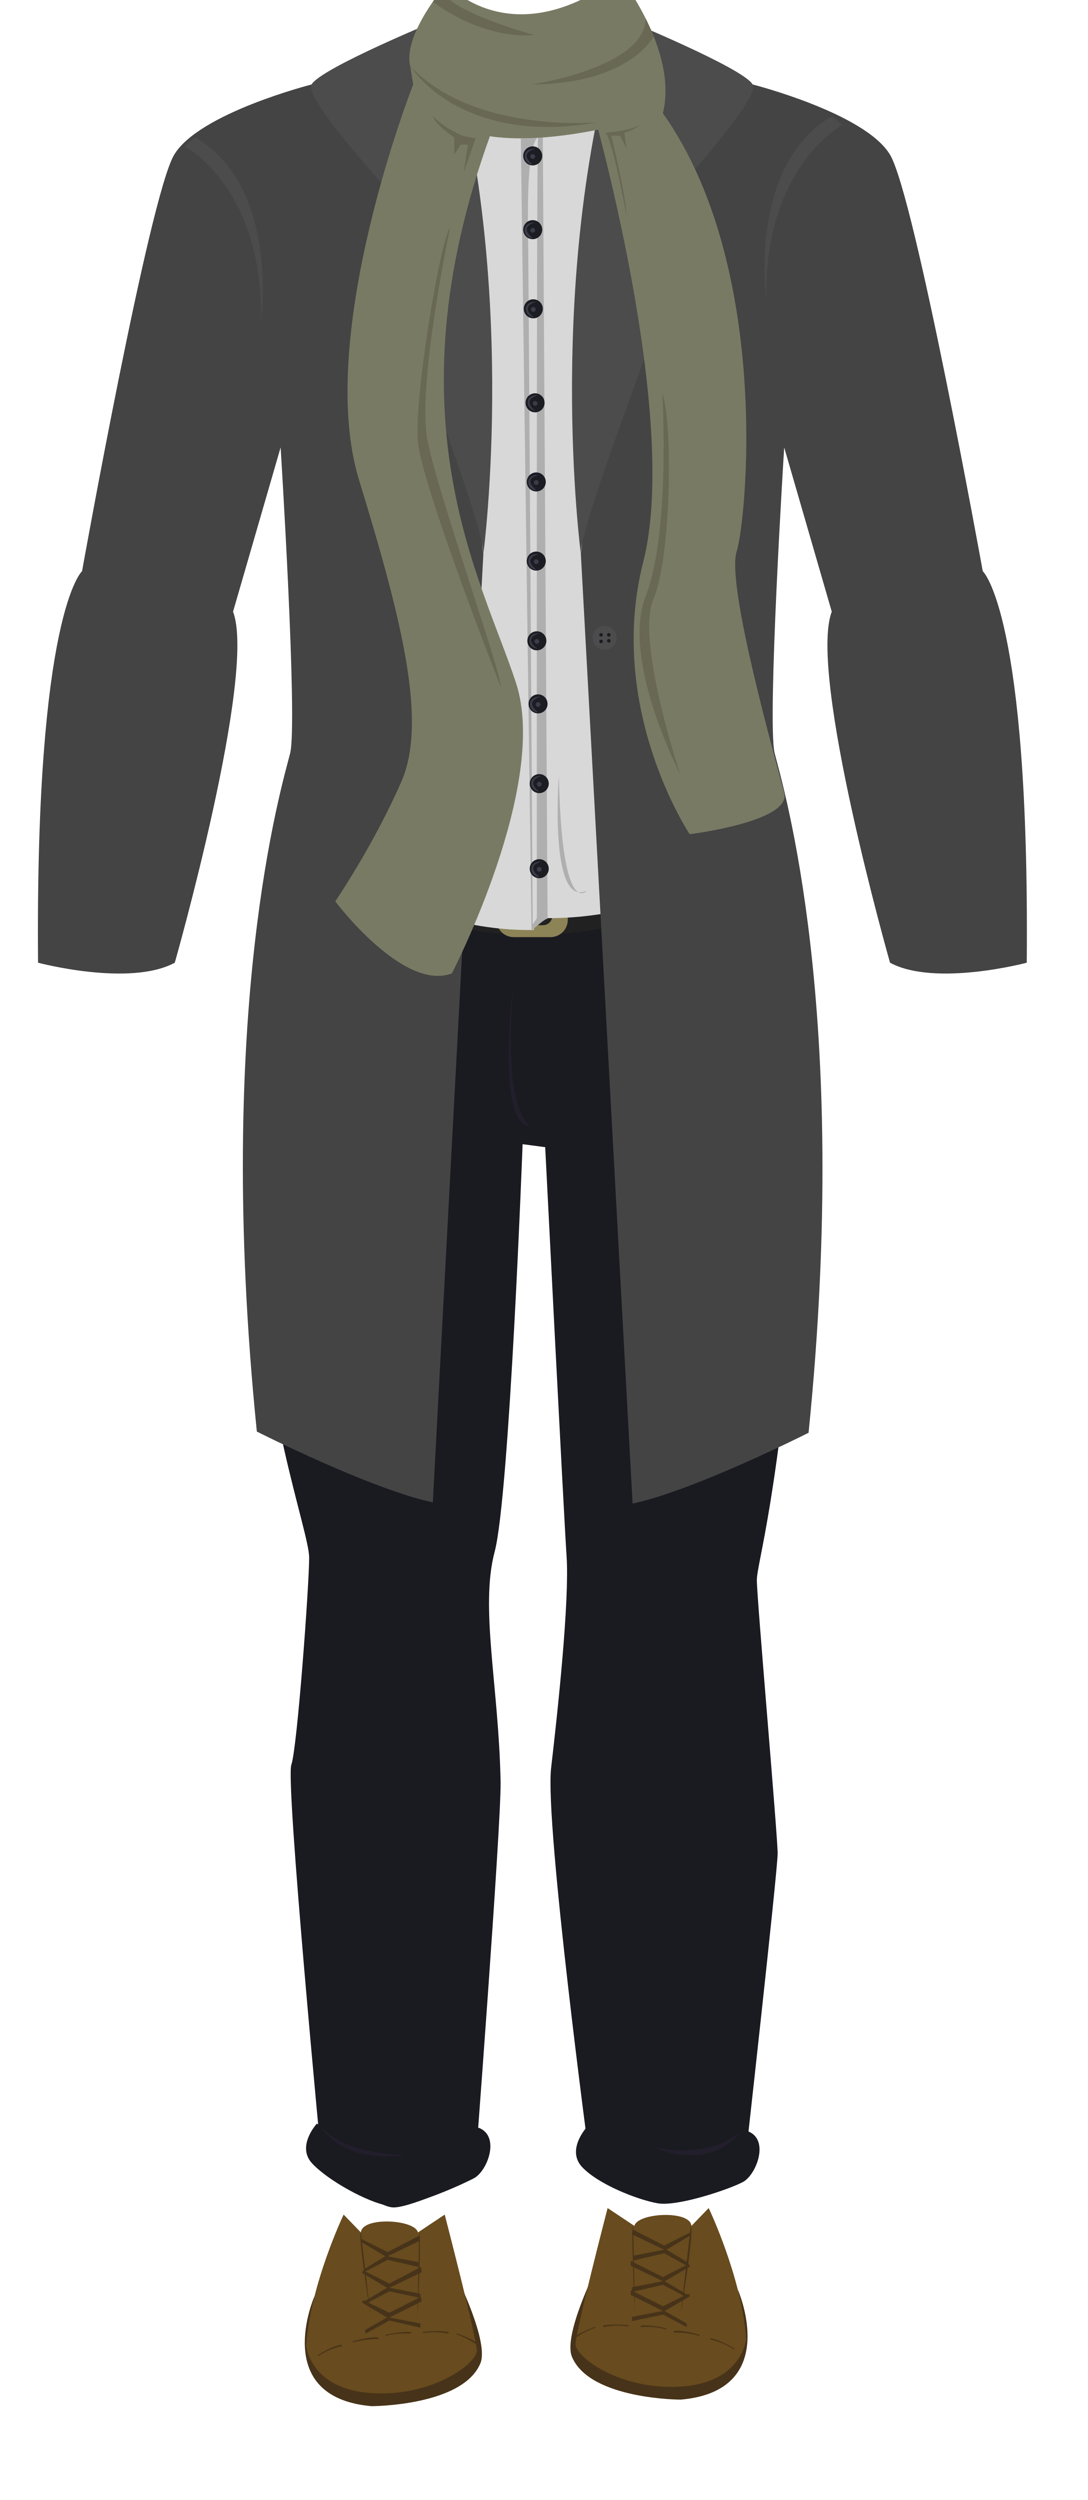 <?xml version="1.0" encoding="utf-8"?>
<!-- Generator: Adobe Illustrator 22.1.0, SVG Export Plug-In . SVG Version: 6.00 Build 0)  -->
<svg version="1.1" id="Layer_1" xmlns="http://www.w3.org/2000/svg" xmlns:xlink="http://www.w3.org/1999/xlink" x="0px" y="0px"
	 viewBox="0 0 183 420.2" style="enable-background:new 0 0 183 420.2;" xml:space="preserve">
<style type="text/css">
	.st0{fill:none;}
	.st1{fill:#473319;}
	.st2{fill:#684B1E;}
	.st3{fill:#1A1A21;}
	.st4{fill:#212121;}
	.st5{fill:#8C8357;}
	.st6{fill:#A39662;}
	.st7{fill:#231E2B;}
	.st8{fill:#D8D8D8;}
	.st9{fill:#AFAFAF;}
	.st10{fill:#1B1D23;}
	.st11{fill:#3B3C49;}
	.st12{fill:#444444;}
	.st13{fill:#4C4C4C;}
	.st14{fill:#797A64;}
	.st15{fill:#686854;}
</style>
<title>snbb</title>
<g id="Layer_2_1_">
	<g id="snbb">
		<g id="snbb-2">
			<rect y="5.2" class="st0" width="183" height="415"/>
			<g id="dressshoes">
				<g id="sbbshoes">
					<path class="st1" d="M52.9,385.9c0,0-7.5,17,9.6,18.5c0,0,15.3,0,18.3-7.2c1.5-3.6-4-14.6-4-14.6s3.8,11.3,3,12.5
						s-7.7,7.3-16.3,6.1S51.2,398.4,52.9,385.9"/>
					<path class="st2" d="M57.8,372.2c0,0-5.6,11.7-6.3,22c0,0,0.6,7.3,10.9,8s17.8-5,17.8-7.1s-5.4-22.9-5.4-22.9l-4.5,3
						c-0.5-2.2-9.4-2.7-9.6,0L57.8,372.2z"/>
					<path class="st1" d="M53.5,395.8c0,0,2.7-1.7,4-1.7v0.2c-1.4,0.3-2.8,0.9-4,1.7V395.8z"/>
					<path class="st1" d="M59.4,393.5c0,0,3-0.9,4.3-0.6l-0.1,0.2c-1.4,0-2.9,0.2-4.3,0.6L59.4,393.5z"/>
					<path class="st1" d="M64.9,392.4c0,0,3.1-0.7,4.3-0.4l-0.1,0.2c-1.4-0.1-2.9,0-4.3,0.4L64.9,392.4z"/>
					<path class="st1" d="M71.2,391.9c0,0,3.2-0.3,4.3,0.1l-0.1,0.2c-1.4-0.3-2.9-0.3-4.3-0.1L71.2,391.9z"/>
					<path class="st1" d="M76.9,392.2c0,0,3,1,3.8,2l-0.2,0.1c-1.2-0.9-2.5-1.6-3.8-2L76.9,392.2z"/>
					<path class="st1" d="M60.7,375.2l1.7,14.7C62.5,389.9,60.2,376.1,60.7,375.2z"/>
					<path class="st1" d="M70.2,390c0,0,0.7-13.8,0.3-14.8L70.2,390"/>
					<polyline class="st1" points="60.8,376.3 65.2,378.5 70.6,375.7 70.6,376.6 65.2,379.2 70.4,380.2 70.4,381 65.2,379.8 
						61.2,381.9 61.2,381.4 64.8,379.2 60.6,376.7 60.8,376.3 					"/>
					<polyline class="st1" points="61.1,381.6 65.5,383.8 70.8,381 70.9,381.9 65.5,384.5 70.7,385.5 70.7,386.2 65.5,385.1 
						61.5,387.2 61.4,386.7 65.1,384.5 60.9,382 61.1,381.6 					"/>
					<polyline class="st1" points="61.1,386.6 65.5,388.7 70.8,386 70.9,386.8 65.5,389.5 70.7,390.5 70.7,391.2 65.5,390 
						61.5,392.2 61.4,391.6 65.1,389.5 60.9,387 61.1,386.6 					"/>
				</g>
				<g id="sbbshoes-2">
					<path class="st1" d="M124.1,384.8c0,0,7.5,17-9.6,18.5c0,0-15.3,0-18.3-7.2c-1.5-3.6,4-14.6,4-14.6s-3.8,11.3-3,12.5
						s7.7,7.4,16.3,6.1S125.7,397.3,124.1,384.8"/>
					<path class="st2" d="M119.2,371.1c0,0,5.6,11.7,6.3,22c0,0-0.6,7.3-10.9,8s-17.8-5-17.8-7.1s5.4-22.9,5.4-22.9l4.5,3
						c0.5-2.2,9.4-2.7,9.6,0L119.2,371.1z"/>
					<path class="st1" d="M123.5,394.7c0,0-2.7-1.6-4-1.7v0.2c1.4,0.3,2.8,0.9,4,1.7V394.7z"/>
					<path class="st1" d="M117.6,392.4c0,0-3-0.9-4.3-0.6l0.1,0.2c1.5,0,2.9,0.2,4.3,0.6L117.6,392.4z"/>
					<path class="st1" d="M112,391.3c0,0-3.1-0.7-4.3-0.4l0.1,0.2c1.4-0.1,2.9,0,4.3,0.4L112,391.3z"/>
					<path class="st1" d="M105.7,390.8c0,0-3.2-0.3-4.3,0.1l0.1,0.2c1.4-0.3,2.9-0.3,4.3-0.1L105.7,390.8z"/>
					<path class="st1" d="M100,391.1c0,0-3,1.1-3.8,2l0.2,0.1c1.2-0.9,2.5-1.6,3.8-2L100,391.1z"/>
					<path class="st1" d="M116.2,374.1l-1.7,14.7C114.5,388.8,116.8,375,116.2,374.1z"/>
					<path class="st1" d="M106.8,388.9c0,0-0.7-13.8-0.3-14.8L106.8,388.9"/>
					<polyline class="st1" points="116.1,375.2 111.7,377.4 106.4,374.7 106.3,375.5 111.7,378.1 106.6,379.1 106.6,379.9 
						111.7,378.7 115.7,380.9 115.8,380.3 112.1,378.1 116.3,375.6 116.1,375.2 					"/>
					<polyline class="st1" points="115.8,380.5 111.5,382.7 106.1,380 106.1,380.8 111.5,383.4 106.3,384.4 106.3,385.2 111.5,384 
						115.5,386.1 115.5,385.6 111.8,383.4 116.1,380.9 115.8,380.5 					"/>
					<polyline class="st1" points="115.8,385.5 111.5,387.6 106.1,384.9 106.1,385.7 111.5,388.4 106.3,389.4 106.3,390.1 
						111.5,389 115.5,391.1 115.5,390.5 111.8,388.4 116.1,385.9 115.8,385.5 					"/>
				</g>
			</g>
			<g id="snbbpants">
				<g id="sbbpants2">
					<g id="sbbpants">
						<path class="st3" d="M52,138.4c0,0,30,22.6,74.9,0c0,0,10.5,31.4,7.3,72.6s-6.9,51.6-6.9,54.6s3.5,42.9,3.5,45.9
							s-5.7,53.9-5.7,53.9s-7.8,3.3-13.2,3.8s-12.7-5.9-12.7-5.9s-7.6-56.8-6.5-66.2s3.1-28,2.6-35.5s-3.6-68.8-3.6-68.8l-3.8-0.5
							c0,0-2.2,59.1-4.7,68.5s0.7,22.6,1,38.7c0.1,7.4-4.4,66.5-4.4,66.5s-10.4,5-13.6,5s-12.1-7.7-12.1-7.7S48,299.4,49,296.6
							s3-30.3,3-34.8s-8.4-26.3-8.9-55.1S47.3,143.1,52,138.4z"/>
						<path class="st4" d="M49.9,141.6c0,0-2.5,3-2,6.3c0,0,25.6,9.3,41.2,9.3c16.2,0.1,40.8-8.8,40.8-8.8s-0.2-6.2-2.4-6.8
							C127.6,141.6,97.2,160.6,49.9,141.6z"/>
						<path class="st5" d="M86.4,148.9h6.2c1.6,0,2.9,1.3,2.9,2.9v2.8c0,1.6-1.3,2.9-2.9,2.9h-6.2c-1.6,0-2.9-1.3-2.9-2.9v-2.8
							C83.5,150.2,84.8,148.9,86.4,148.9z"/>
						<path class="st4" d="M87.7,150.9h3.6c0.9,0,1.6,0.7,1.6,1.6v1.4c0,0.9-0.7,1.6-1.6,1.6h-3.6c-0.9,0-1.6-0.7-1.6-1.6v-1.4
							C86.1,151.6,86.8,150.9,87.7,150.9z"/>
					</g>
					<path class="st6" d="M84.3,154c0,0-1.9-5.1,4.2-4.5l0,0C88.5,149.5,83.8,149.8,84.3,154z"/>
					<path class="st3" d="M74.9,147.7L74.9,147.7c0.7,0,1.2,0.5,1.2,1.2v6.5c0,0.7-0.5,1.2-1.2,1.2h0c-0.7,0-1.2-0.5-1.2-1.2v-6.5
						C73.7,148.2,74.2,147.7,74.9,147.7z"/>
					<path class="st3" d="M103.4,148.7L103.4,148.7c0.7,0,1.2,0.5,1.2,1.2v6.5c0,0.7-0.5,1.2-1.2,1.2h0c-0.7,0-1.2-0.5-1.2-1.2v-6.5
						C102.2,149.3,102.8,148.7,103.4,148.7z"/>
					<path class="st3" d="M126.5,141.5L126.5,141.5c0.7,0,1.2,0.5,1.2,1.2v6.5c0,0.7-0.5,1.2-1.2,1.2h0c-0.7,0-1.2-0.5-1.2-1.2v-6.5
						C125.3,142,125.8,141.5,126.5,141.5z"/>
					<path class="st3" d="M51.7,141.2L51.7,141.2c0.7,0,1.2,0.5,1.2,1.2v6.5c0,0.7-0.5,1.2-1.2,1.2l0,0c-0.7,0-1.2-0.5-1.2-1.2v-6.5
						C50.5,141.8,51,141.2,51.7,141.2z"/>
					<path class="st7" d="M107.8,162.2c0,0,6.7,11.8,22.6,9.3C130.4,171.5,114.7,176.9,107.8,162.2z"/>
					<path class="st7" d="M71.5,163c0,0-6.4,11.8-21.5,9.3C50,172.3,64.9,177.7,71.5,163z"/>
					<path class="st7" d="M86.4,165c0,0-3.2,24.5,2.9,24.2C89.3,189.2,84.4,187.9,86.4,165z"/>
				</g>
				<path class="st3" d="M53.3,356.9c0,0-3.5,3.8-0.8,6.7s9.3,6.5,12.7,7.1s12.2-3.4,14.5-4.6s4.5-7.1,0.8-8.5
					C80.5,357.6,64.4,365.4,53.3,356.9z"/>
				<path class="st3" d="M98.7,357.5c0,0-3.5,3.8-0.8,6.7s9.3,5.5,12.7,6.1s12.2-2.4,14.4-3.6s4.5-7.1,0.8-8.5
					C125.8,358.2,109.7,365.9,98.7,357.5z"/>
				<path class="st7" d="M54,357.4c0,0,3.1,6.2,14.1,4.8C68,362.1,58.1,362.3,54,357.4z"/>
				<path class="st7" d="M110,360.9c0,0,8.9,2.2,14.5-2.6C124.5,358.3,120.2,365,110,360.9z"/>
			</g>
			<g id="snbbshirt">
				<g id="sbbshirt">
					<path class="st8" d="M71.8,7.8c0,0-34.4,9.7-39.8,17.3s16.6,48.1,16.6,48.1s1.3,10.8,5.3,19.5c0,0-1.8,10.4-0.5,34.2
						c0,0-4.3,13.1-3.8,15c0,0,18.7,14.8,40.2,14.4L90.3,19C90.3,19,71.1,13.3,71.8,7.8z"/>
					<path class="st8" d="M107,8.2c0,0,35.1,9.3,40.6,16.9s-17.1,49.6-17.1,49.6c-0.7,6.2-2.3,12.3-4.8,18c0,0,1.8,10.4,0.5,34.2
						c0,0,4.3,13.1,3.8,15c0,0-17.2,12.8-38.6,12.4L90.3,19C90.3,19,107.7,13.7,107,8.2z"/>
					<path class="st9" d="M87.6,23.3l1.8,133.1c0,0,2.2-2,2.7-2L91.3,23.1L87.6,23.3z"/>
					<path class="st8" d="M90.5,23.1c0,0-1.8,0.1-1.7,13.7c0.1,7,0.8,118.6,0.8,118.6l0.7-1.1C90.3,154.3,90.2,25.1,90.5,23.1z"/>
					<ellipse class="st10" cx="89.6" cy="38.6" rx="1.6" ry="1.6"/>
					<path class="st11" d="M90,37.4c0,0-1.4-0.1-1.7,0.9c-0.2,0.7,0.2,1.5,1,1.7c0.1,0,0.2,0,0.3,0C89.6,40,87.1,38.2,90,37.4z"/>
					<circle class="st11" cx="89.6" cy="38.7" r="0.4"/>
					<ellipse class="st10" cx="89.6" cy="26.2" rx="1.6" ry="1.6"/>
					<path class="st11" d="M90,25c0,0-1.4-0.1-1.7,0.9c-0.2,0.8,0.3,1.5,1,1.7c0.1,0,0.1,0,0.2,0C89.6,27.6,87.1,25.9,90,25z"/>
					<circle class="st11" cx="89.6" cy="26.3" r="0.4"/>
					<ellipse class="st10" cx="89.7" cy="51.9" rx="1.6" ry="1.6"/>
					<path class="st11" d="M90.2,50.7c0,0-1.4-0.1-1.7,0.9c-0.2,0.8,0.3,1.5,1.1,1.7c0.1,0,0.1,0,0.2,0
						C89.7,53.3,87.3,51.6,90.2,50.7z"/>
					<circle class="st11" cx="89.7" cy="52" r="0.4"/>
					<ellipse class="st10" cx="90" cy="67.7" rx="1.6" ry="1.6"/>
					<path class="st11" d="M90.5,66.4c0,0-1.4-0.1-1.7,0.9c-0.2,0.8,0.3,1.5,1.1,1.7c0,0,0.1,0,0.1,0C90,69,87.6,67.3,90.5,66.4z"/>
					<circle class="st11" cx="90" cy="67.8" r="0.4"/>
					<ellipse class="st10" cx="90.2" cy="81" rx="1.6" ry="1.6"/>
					<path class="st11" d="M90.6,79.8c0,0-1.4-0.1-1.7,0.9c-0.2,0.8,0.3,1.5,1.1,1.7c0.1,0,0.1,0,0.2,0
						C90.2,82.3,87.7,80.6,90.6,79.8z"/>
					<circle class="st11" cx="90.2" cy="81.1" r="0.4"/>
					<ellipse class="st10" cx="90.2" cy="94.3" rx="1.6" ry="1.6"/>
					<path class="st11" d="M90.6,93.1c0,0-1.5-0.1-1.7,0.9c-0.2,0.8,0.3,1.5,1.1,1.7c0.1,0,0.1,0,0.2,0C90.2,95.7,87.7,94,90.6,93.1
						z"/>
					<circle class="st11" cx="90.2" cy="94.4" r="0.4"/>
					<ellipse class="st10" cx="90.3" cy="107.7" rx="1.6" ry="1.6"/>
					<path class="st11" d="M90.8,106.4c0,0-1.4-0.1-1.7,0.9c-0.2,0.8,0.3,1.5,1.1,1.7c0.1,0,0.1,0,0.2,0
						C90.3,109,87.8,107.3,90.8,106.4z"/>
					<circle class="st11" cx="90.3" cy="107.8" r="0.4"/>
					<ellipse class="st10" cx="90.5" cy="118.3" rx="1.6" ry="1.6"/>
					<path class="st11" d="M90.9,117.1c0,0-1.4-0.1-1.7,0.9c-0.2,0.8,0.3,1.5,1.1,1.7c0.1,0,0.1,0,0.2,0
						C90.5,119.7,88,118,90.9,117.1z"/>
					<circle class="st11" cx="90.5" cy="118.4" r="0.4"/>
					<ellipse class="st10" cx="90.7" cy="131.7" rx="1.6" ry="1.6"/>
					<path class="st11" d="M91.1,130.4c0,0-1.4-0.1-1.7,0.9c-0.2,0.8,0.3,1.5,1.1,1.7c0,0,0.1,0,0.1,0
						C90.7,133,88.2,131.3,91.1,130.4z"/>
					<circle class="st11" cx="90.7" cy="131.8" r="0.4"/>
					<ellipse class="st10" cx="90.7" cy="146" rx="1.6" ry="1.6"/>
					<path class="st11" d="M91.1,144.8c0,0-1.4-0.1-1.7,0.9c-0.2,0.8,0.3,1.5,1.1,1.7c0.1,0,0.1,0,0.2,0
						C90.7,147.3,88.2,145.6,91.1,144.8z"/>
					<circle class="st11" cx="90.7" cy="146.1" r="0.4"/>
					<path class="st9" d="M54,54.2c0,0,11.6,5.8,20.3,2.6v17.4c0,0-10.2,7.5-11.5,7.5S54,73.8,54,73.8V54.2z"/>
					<path class="st8" d="M54.5,55.5c0,0,10.5,5.2,18.3,2.4v15.7c0,0-9.2,6.8-10.4,6.8s-7.9-7.1-7.9-7.1L54.5,55.5z"/>
					<path class="st9" d="M125.6,53.7c0,0-11.6,5.8-20.3,2.6v17.4c0,0,10.2,7.5,11.5,7.5s8.7-7.9,8.7-7.9V53.7z"/>
					<path class="st8" d="M125.1,55c0,0-10.5,5.2-18.3,2.4v15.8c0,0,9.2,6.8,10.4,6.8s7.9-7.1,7.9-7.1V55z"/>
					<path class="st9" d="M54.5,58.6c0,0,7.4,4.1,15,3.3c0,0-8.6,1.6-15-2.4L54.5,58.6z"/>
					<path class="st9" d="M125.1,58.1c0,0-3.8,4-13.1,3.7c0,0,7.4,2.2,13.1-2.7V58.1z"/>
					<path class="st9" d="M94,130.4c0,0-1.7,22.3,4.7,19.3C98.7,149.7,94.5,154.7,94,130.4z"/>
				</g>
				<path class="st12" d="M52.4,14.2c0,0-18.9,4.8-23.1,11.8S13.8,96,13.8,96s-7.9,7-7.4,65.8c0,0,15.4,4.1,23,0
					c0,0,13.8-48.5,9.8-59l8-27.6c0,0,2.9,46.2,1.6,51.4S36,169.6,43.2,240.6c0,0,19.2,9.7,29.6,11.9l8.5-159.4l-9.8-78.9H52.4z"/>
				<path class="st13" d="M74.3,3.1c0,0-20.3,8.3-21.9,11.1s18.7,24.1,18.7,24.1s-6.9-0.8-7.8,0.4s18.1,48.3,18,54.4
					C81.3,93.1,87.6,45.7,74.3,3.1z"/>
				<path class="st12" d="M126.6,14.2c0,0,18.9,4.8,23.1,11.8s15.6,70,15.6,70s7.9,7.1,7.4,65.8c0,0-15.4,4.1-23,0
					c0,0-13.8-48.5-9.8-59l-8-27.6c0,0-2.9,46.2-1.6,51.4s12.9,43.2,5.7,114.2c0,0-19.2,9.7-29.6,11.9L97.7,93.1l9.8-78.9
					L126.6,14.2z"/>
				<path class="st13" d="M104.7,3.1c0,0,20.3,8.3,21.9,11.1s-18.7,24.1-18.7,24.1s6.9-0.8,7.8,0.4S97.6,87,97.7,93.1
					C97.7,93.1,91.4,45.7,104.7,3.1z"/>
				<path class="st14" d="M104.2-4C86,9.6,75.1-2.7,75.1-2.7C70.6,2.7,68.2,7.9,69,11.1l0.5,3.1c0,0-16.6,42.1-9.1,66.5
					s11.4,40.8,7.1,50.7c-3.1,7-6.9,13.7-11.1,20.1c0,0,11.4,15.2,19.6,12.1c0,0,16.4-31.6,10.8-48.8s-21.6-44.3-4.4-91.9l0,0
					c12,1.8,29.1-3.9,29.1-3.9C114.1,8.5,104.2-4,104.2-4z"/>
				<path class="st14" d="M99.4,17.3c0,0,15.1,52.4,8.8,77.1s7.8,45.8,7.8,45.8s17.1-2.1,15.9-6.9s-9.8-34.9-8-40.6
					s6.4-53.7-16.3-78.5L99.4,17.3z"/>
				<path class="st15" d="M69,11.1c0,0,8.2,13.5,31.3,9.5C100.3,20.5,79.7,22.5,69,11.1z"/>
				<path class="st15" d="M89.4,14.2c0,0,19.1-2.8,19.2-11.1l1.4,3C109.9,6.1,106,14.1,89.4,14.2z"/>
				<path class="st15" d="M72.8,0.3c0,0,7.9,6.3,17.1,5.6c0,0-14.4-3.9-15.6-7.6L72.8,0.3z"/>
				<path class="st15" d="M72.8,19.5c1.3,1.3,2.8,2.3,4.5,3.1c0.9,0.4,1.8,0.5,2.7,0.6l-2,5.8l0.7-4.7h-1.2L76.4,26v-2.9
					C76.4,23.1,73.2,21,72.8,19.5z"/>
				<path class="st15" d="M75.7,38.3c0,0-5.6,26.5-3.8,35.7s12.6,39.5,12.3,41.4c0,0-13.2-33.6-13.9-41.1S74.1,40.2,75.7,38.3z"/>
				<path class="st15" d="M111.4,66.1c0,0,1.4,23.4-2.8,34.1s5.8,29.9,5.8,29.9s-7.5-22.5-4.5-29.4S113.2,70.9,111.4,66.1z"/>
				<path class="st15" d="M101.8,22.3c0,0,5.3-0.3,6.3-1.8c-0.8,0.9-1.9,1.5-3.1,1.8l0.4,2.7l-1.1-2.2h-1.5c0,0,2.4,9.6,2.6,13.4
					C105.3,36.1,103,23.1,101.8,22.3z"/>
				<path class="st13" d="M31.1,24.6c0,0,13.3,7,12.8,29.5c0,0,3.2-22.8-11.1-31L31.1,24.6z"/>
				<path class="st13" d="M141.7,21c0,0-13.3,7-12.8,29.5c0,0-3.2-22.8,11.1-31L141.7,21z"/>
				<ellipse class="st13" cx="101.7" cy="107.2" rx="2" ry="2"/>
				<circle class="st10" cx="101.1" cy="106.7" r="0.3"/>
				<circle class="st10" cx="102.4" cy="106.7" r="0.3"/>
				<circle class="st10" cx="102.4" cy="107.7" r="0.3"/>
				<circle class="st10" cx="101.1" cy="107.8" r="0.3"/>
			</g>
		</g>
	</g>
</g>
</svg>
